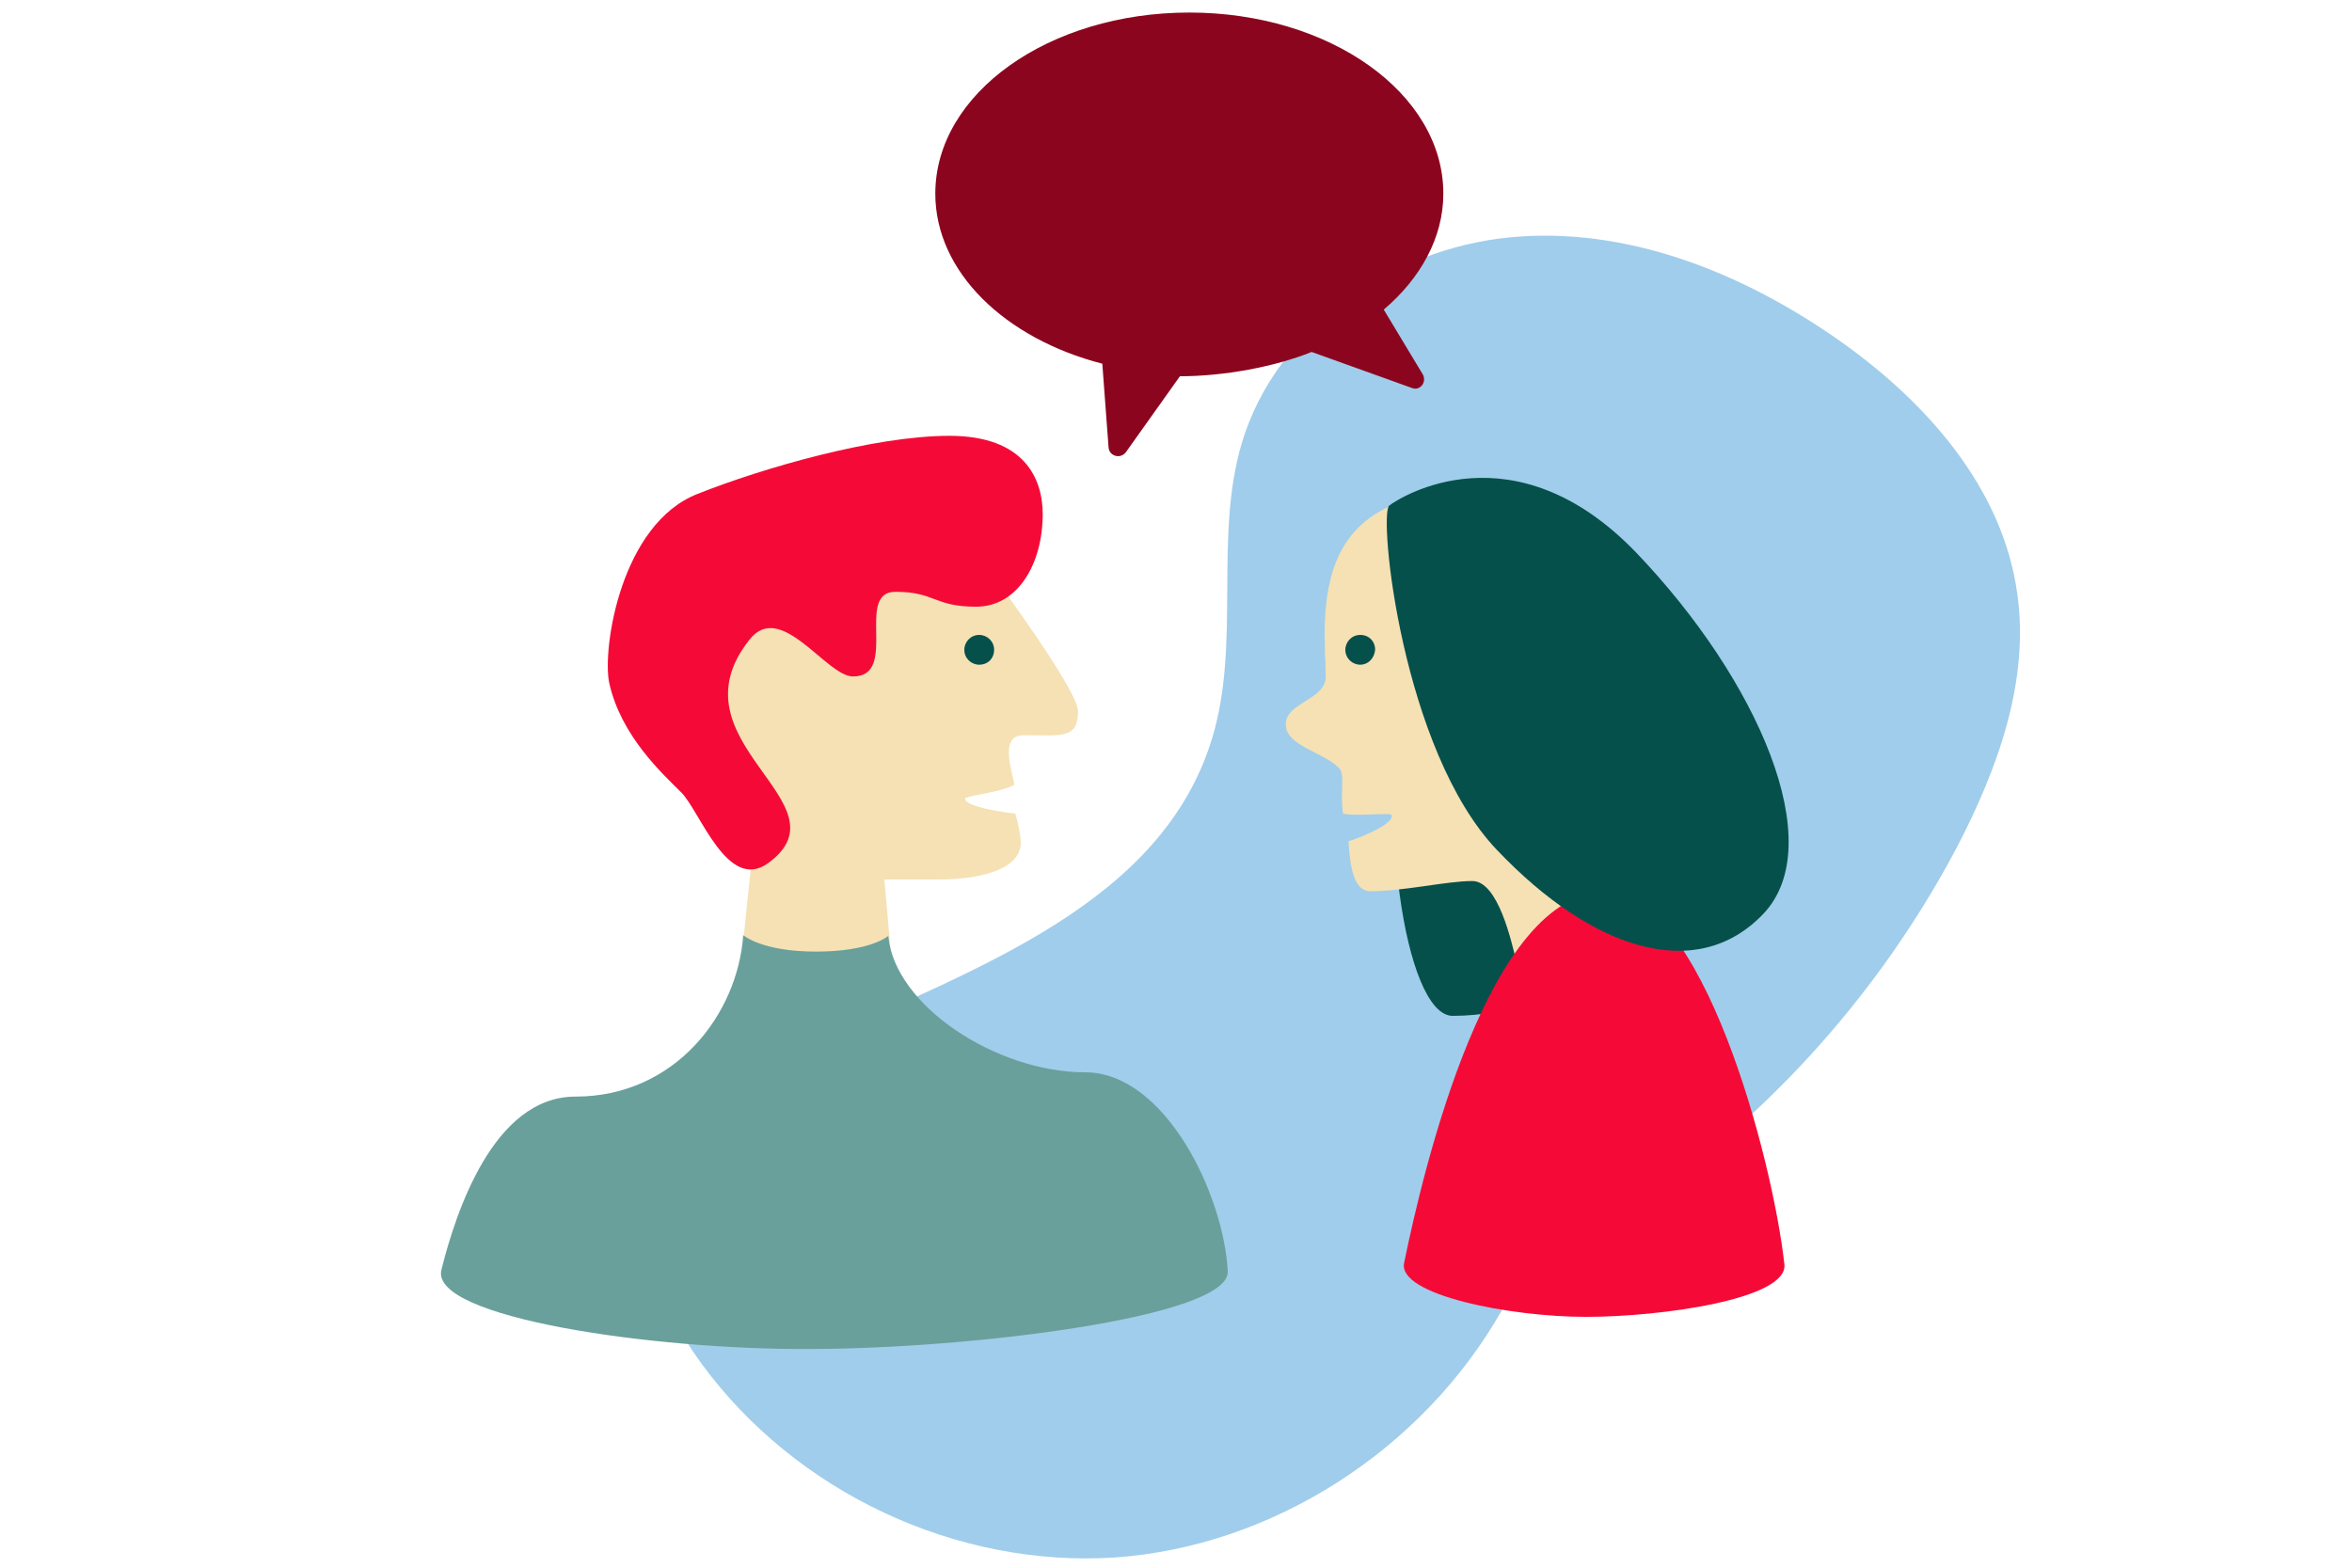 <?xml version="1.0" encoding="utf-8"?>
<!-- Generator: Adobe Illustrator 25.4.1, SVG Export Plug-In . SVG Version: 6.00 Build 0)  -->
<svg version="1.1" id="Layer_1" xmlns="http://www.w3.org/2000/svg" xmlns:xlink="http://www.w3.org/1999/xlink" x="0px" y="0px"
	 viewBox="0 0 300 200" style="enable-background:new 0 0 300 200;" xml:space="preserve">
<style type="text/css">
	.st0{fill:#A0CDEB;}
	.st1{fill:#05504B;}
	.st2{fill:#F5E1B4;}
	.st3{fill:#8C051E;}
	.st4{fill:#F50A37;}
	.st5{fill:#69A09B;}
</style>
<g>
	<g>
		<path class="st0" d="M191.6,167.1c2.9-4.6,4.4-5.6,9.1-8.3c20.5-11.6,37.7-29.5,48.9-50.7c5.2-10,9.3-21.2,7.7-32.4
			c-1.9-13.7-11.9-24.7-22.9-32.4c-12.3-8.6-27.1-14.5-42-13c-14.9,1.5-29.6,11.5-34,26.2c-3.6,12.1-0.1,25.6-3.8,37.7
			c-6.4,21.1-30.2,29.3-49.7,38.4c-10.2,4.8-21.1,12.4-21.8,23.9c-0.4,6.4,2.7,12.4,6.4,17.5c12.1,16.5,32.6,26,52.7,24.7
			C162.2,197.3,181.4,185.1,191.6,167.1"/>
	</g>
	<g>
		<path class="st1" d="M179.5,88.4c-4,13.8-0.5,41.2,5.8,41.2c7.6,0,14.1-3,17.9-6.3l9.4-4.7L201,95.8L179.5,88.4z"/>
	</g>
	<path class="st2" d="M187.8,63c0,0-12.4-1.5-16.9,7.6c-2.7,5.4-1.8,12.7-1.8,15.7c0,3-5.1,3.3-5.1,6.1c0,2.8,4.8,3.5,6.8,5.6
		c0.8,0.8,0.1,3,0.5,5.8c1.8,0.4,6.1-0.2,6.2,0.2c0.4,1.3-5.5,3.4-5.5,3.3c0.2,3.4,0.7,6.4,2.8,6.4c4.3,0,9.7-1.3,13-1.3
		c3.3,0,5,7.8,5.6,10.2c0.8,3.1,8.8-6.7,8.8-6.7L187.8,63z"/>
	<path class="st2" d="M119.8,64.2c-12.5,0-32.7,8.7-37.6,13.7c-3.5,3.5,4.8,20,14,28.9c-1.3,11.9-2.6,24.8-2.6,27.1
		c0,4.5,21.2,8.3,21.2,1.9c0-1.2-1-12.5-2-23.6c2.4,0,5.1,0,7.1,0c4,0,10.3-0.9,10.3-4.7c0-0.9-0.3-2.3-0.7-3.7
		c-0.9-0.1-6.4-0.8-6.4-1.9c0-0.4,4.7-0.8,6.3-1.8c-0.8-3.3-1.5-6.3,1.2-6.3c4.9,0,6.9,0.5,6.9-3.1
		C137.4,87.1,119.8,64.2,119.8,64.2z"/>
	<g>
		<path class="st3" d="M176.5,39.5c4.7-4,7.6-9.2,7.6-14.8c0-12.8-14.5-23.1-32.4-23.1s-32.4,10.3-32.4,23.1
			c0,10,8.9,18.5,21.3,21.7l0.8,10.7c0.1,1.1,1.5,1.5,2.2,0.6l6.9-9.7c5.6,0,12.1-1.2,16.8-3.1l12.8,4.6c1,0.4,1.9-0.7,1.4-1.7
			L176.5,39.5z"/>
	</g>
	<g>
		<path class="st4" d="M133,65.6c0,6.2-3.1,11.8-8.5,11.8c-5.4,0-5.2-1.9-10.3-1.9c-5.2,0,0.5,10.8-5.4,10.8
			c-3.4,0-9.2-9.8-13.2-4.7c-10.4,13.1,12.9,20.8,2.4,28.5c-5.2,3.8-8.7-6.6-11.1-9c-2.4-2.4-7.7-7.2-9.2-14
			c-0.9-4.4,1.5-20.3,11.3-24.1c8.3-3.3,22.5-7.4,32.1-7.4S133,61.1,133,65.6"/>
	</g>
	<g>
		<path class="st1" d="M124.9,84.8c-1,0-1.9-0.8-1.9-1.9c0-1,0.8-1.9,1.9-1.9c1,0,1.9,0.8,1.9,1.9C126.8,84,126,84.8,124.9,84.8"/>
	</g>
	<g>
		<path class="st1" d="M173.5,84.8c-1,0-1.9-0.8-1.9-1.9c0-1,0.8-1.9,1.9-1.9s1.9,0.8,1.9,1.9C175.3,84,174.5,84.8,173.5,84.8"/>
	</g>
	<g>
		<path class="st5" d="M56.3,162c1.8-7.2,6.6-22.1,17.1-22.1c12.7,0,20.7-10.5,21.4-20.6c0,0,2.3,2.1,9.3,2.1s9.2-2,9.2-2
			c0.8,8.9,13.8,17.4,25.1,17.4c10.2,0,17.7,15.6,18.2,25.4c0.3,5.8-32.8,9.9-53.5,9.9C83.3,172.2,54.8,168.1,56.3,162z"/>
	</g>
	<g>
		<path class="st4" d="M227.6,161.3c-1.5-13.6-10.5-47.5-22.8-47.5c-14.9,0-23.2,35.1-25.7,47.3c-0.9,4.1,13.5,6.9,23.2,6.9
			S228.1,165.7,227.6,161.3z"/>
	</g>
	<g>
		<path class="st1" d="M177.2,64.5c1.4-1.1,15.9-10.2,31.5,6c15.5,16.2,24.7,37.2,16.2,46.1c-8.5,8.9-21.8,4.6-33.9-8.1
			C178.8,95.8,175.8,65.6,177.2,64.5"/>
	</g>
</g>
</svg>
